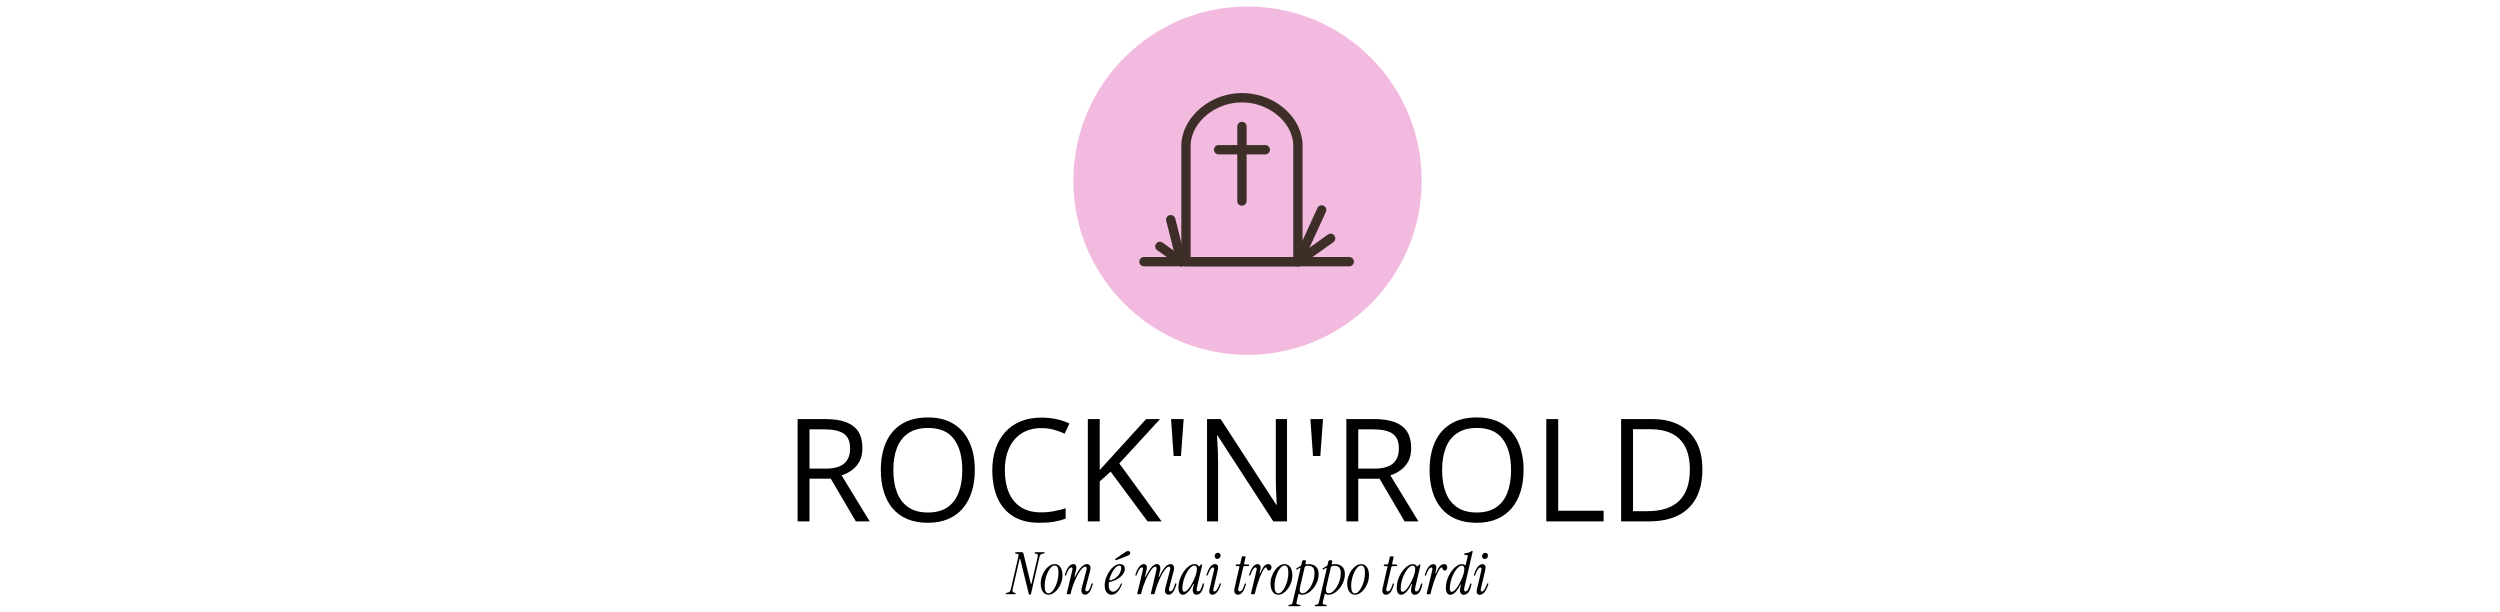 <svg xmlns="http://www.w3.org/2000/svg" version="1.1" xmlns:xlink="http://www.w3.org/1999/xlink" width="1500" height="367" viewBox="0 0 1500 367"><svg xml:space="preserve" width="1500" height="367" data-version="2" data-id="lg_HG2Oc8TA17829W7AgB" viewBox="0 0 554 367" x="0" y="0"><rect width="100%" height="100%" fill="transparent"></rect><path d="M5.56 251.44h16.59q7.56 0 12.49 1.87 4.93 1.87 7.37 5.69 2.44 3.82 2.44 9.74 0 4.87-1.77 8.13-1.76 3.25-4.62 5.27-2.85 2.01-6.09 3.1l16.84 27.59H40.5l-15.03-25.61H12.7v25.61H5.56zm16.17 6.17H12.7v23.56h9.74q7.52 0 11.07-3.07 3.55-3.06 3.55-9.02 0-6.26-3.76-8.86-3.76-2.61-11.57-2.61m90.16 24.44q0 7.1-1.81 12.91-1.81 5.82-5.35 10-3.55 4.18-8.8 6.44-5.25 2.27-12.18 2.27-7.14 0-12.45-2.27-5.31-2.26-8.82-6.46-3.5-4.2-5.25-10.04-1.74-5.84-1.74-12.93 0-9.41 3.11-16.5 3.1-7.1 9.42-11.05 6.32-3.95 15.86-3.95 9.11 0 15.34 3.91 6.24 3.9 9.45 10.98 3.22 7.08 3.22 16.69m-48.88 0q0 7.81 2.22 13.52 2.23 5.71 6.83 8.82 4.59 3.11 11.69 3.11 7.14 0 11.7-3.11 4.55-3.11 6.73-8.82 2.19-5.71 2.19-13.52 0-11.88-4.98-18.58-4.97-6.7-15.51-6.7-7.14 0-11.76 3.07-4.62 3.06-6.87 8.71-2.24 5.65-2.24 13.5m88.77-25.19q-5.08 0-9.14 1.74-4.05 1.74-6.88 5.04-2.84 3.29-4.35 7.96-1.51 4.66-1.51 10.49 0 7.73 2.41 13.42 2.42 5.69 7.23 8.8 4.81 3.11 12.03 3.11 4.11 0 7.75-.7 3.63-.69 7.07-1.74v6.21q-3.36 1.26-7.05 1.87-3.7.61-8.78.61-9.36 0-15.64-3.88-6.28-3.89-9.41-10.98-3.13-7.1-3.13-16.76 0-6.97 1.96-12.74 1.95-5.78 5.71-9.98t9.24-6.48q5.48-2.29 12.57-2.29 4.66 0 8.99.92 4.32.93 7.81 2.65l-2.86 6.04q-2.94-1.34-6.44-2.33-3.51-.98-7.58-.98m46.82 21.2 25.36 34.77h-8.44l-22.13-29.85-6.55 5.87v23.98h-7.14v-61.39h7.14v30.61q2.39-2.73 4.91-5.44 2.52-2.7 5-5.48l17.93-19.69h8.36zm31.03-26.62h7.56l-1.6 22.17h-4.41zm69.58 0v61.39h-8.23l-33.47-51.56h-.33q.12 2.05.29 4.68.17 2.62.28 5.58.1 2.96.1 6.03v35.27h-6.63v-61.39h8.18l33.35 51.4h.29q-.08-1.47-.21-4.18t-.23-5.84q-.11-3.13-.11-5.81v-35.57zm14.03 0h7.56l-1.6 22.17h-4.41zm21.58 0h16.59q7.56 0 12.49 1.87 4.94 1.87 7.37 5.69 2.44 3.82 2.44 9.74 0 4.87-1.77 8.13-1.76 3.25-4.62 5.27-2.85 2.01-6.09 3.1l16.84 27.59h-8.31l-15.03-25.61h-12.77v25.61h-7.14zm16.17 6.17h-9.03v23.56h9.74q7.52 0 11.07-3.07 3.55-3.06 3.55-9.02 0-6.26-3.76-8.86-3.76-2.61-11.57-2.61m90.16 24.44q0 7.1-1.81 12.91-1.81 5.82-5.35 10-3.55 4.18-8.8 6.44-5.25 2.27-12.18 2.27-7.14 0-12.45-2.27-5.31-2.26-8.82-6.46-3.5-4.2-5.25-10.04-1.74-5.84-1.74-12.93 0-9.41 3.11-16.5 3.11-7.1 9.43-11.05 6.31-3.95 15.85-3.95 9.11 0 15.35 3.91 6.23 3.9 9.44 10.98 3.22 7.08 3.22 16.69m-48.88 0q0 7.81 2.22 13.52 2.23 5.71 6.83 8.82 4.59 3.11 11.69 3.11 7.14 0 11.7-3.11 4.55-3.11 6.74-8.82 2.18-5.71 2.18-13.52 0-11.88-4.98-18.58-4.97-6.7-15.51-6.7-7.14 0-11.76 3.07-4.62 3.06-6.87 8.71-2.24 5.65-2.24 13.5m96.91 30.78h-34.39v-61.39h7.14v55.01h27.25zm59.26-31.28q0 10.37-3.78 17.32-3.78 6.95-10.94 10.46-7.16 3.5-17.37 3.5h-16.67v-61.39h18.52q9.37 0 16.13 3.42t10.43 10.12q3.68 6.7 3.68 16.57m-7.52.25q0-8.27-2.75-13.65-2.75-5.37-8.06-8-5.32-2.62-13-2.62h-10.29v49.17h8.69q12.69 0 19.05-6.26 6.36-6.25 6.36-18.64m-396.07 75.02q-.45 0-.59-.56l-5.11-20.86q-.04-.18-.18-.18-.14 0-.21.18l-4.16 18.09q-.25.98-.02 1.49t1.07.65l.42.07q.45.03.38.42-.1.38-.63.38h-5q-.53 0-.42-.38.07-.39.52-.42l.49-.07q.95-.14 1.4-.65.46-.51.7-1.49l4.59-19.88q.17-.73 0-.98-.18-.24-.95-.38l-.77-.14q-.45-.11-.35-.42.07-.39.6-.39h3.39q.88 0 1.05.77l4.41 18.13q.07.25.23.25t.19-.25l3.68-15.89q.28-1.12 0-1.56-.28-.43-.88-.54l-.59-.1q-.46-.11-.35-.42.07-.39.59-.39h5.01q.52 0 .45.39-.14.38-.56.42l-.49.07q-.94.14-1.38.57-.44.44-.72 1.56l-5 21.74q-.18.77-.81.77m11.27 0q-2.17 0-3.43-1.81-1.26-1.8-1.26-4.88 0-2.27.74-4.37.73-2.1 1.94-3.75 1.21-1.64 2.7-2.61 1.48-.96 2.99-.96 2.17 0 3.43 1.79 1.26 1.78 1.26 4.9 0 2.27-.74 4.37-.73 2.1-1.94 3.75-1.21 1.64-2.69 2.6-1.49.97-3 .97m-.07-.84q1.12 0 2.19-1.09 1.07-1.08 1.94-2.87.88-1.78 1.4-3.97.53-2.19.53-4.39 0-4.38-2.28-4.38-1.08 0-2.17 1.07-1.08 1.07-1.94 2.85-.86 1.79-1.38 3.97-.53 2.19-.53 4.4 0 4.41 2.24 4.41m11.03.07 3.32-13.97q.18-.77.06-1.21-.13-.43-.65-.43-.63 0-1.38.92-.76.93-1.7 3.52-.14.46-.49.46-.53 0-.28-.63.77-2.42 1.63-3.78.85-1.37 1.73-1.93.87-.56 1.61-.56 1.15 0 1.64.86t.04 2.82l-.88 3.78q-.03.24.11.28.14.03.24-.18 1.37-2.83 2.63-4.5 1.26-1.66 2.38-2.36 1.12-.7 2.03-.7 1.29 0 1.89 1.05.59 1.05 0 3.22l-2.66 10.15q-.25.98-.04 1.47t.77.49q.7 0 1.39-.93.68-.92 1.41-3.51.11-.39.46-.39.28 0 .33.21.05.21-.02.49-.66 2.38-1.43 3.73-.77 1.35-1.56 1.87-.79.53-1.59.53-1.26 0-1.89-1.05-.63-1.05-.07-3.26l2.69-10.15q.39-1.36.13-1.89-.27-.52-.76-.52-.77 0-1.75.96t-1.99 2.62q-1.02 1.67-2 3.77t-1.76 4.37q-.79 2.28-1.28 4.45-.11.38-.49.38h-1.44q-.49 0-.38-.45m26.84.77q-1.85 0-2.97-1.46-1.12-1.45-1.12-4.11 0-2.31.82-4.58.82-2.28 2.15-4.13 1.33-1.86 2.93-2.98 1.59-1.12 3.09-1.12 1.65 0 2.37.79.71.79.71 2.12 0 1.57-1.1 3.13-1.1 1.56-3.08 2.78-1.98 1.23-4.64 1.82-.77.18-.8.88-.04.24-.04.5v.51q0 2 .69 3.01.68 1.02 1.87 1.02 1.33 0 2.57-1.23 1.24-1.22 2.08-3.46.11-.32.42-.32.21 0 .27.18.05.17-.02.42-1.12 3.08-2.71 4.65-1.6 1.58-3.49 1.58m-1.29-9.07q-.07.25.09.4.15.16.4.09 2.17-.59 3.64-1.8 1.47-1.21 2.22-2.71.75-1.51.75-2.94 0-1.47-1.15-1.47-1.02 0-2.21 1.19t-2.2 3.11q-1.02 1.93-1.54 4.13m10.74-14.24-6.4 2.52q-.63.24-.81-.21-.14-.35.46-.77l5.49-3.75q.98-.7 1.68-.7t1.04.35q.33.35.33.84 0 .53-.37.91-.37.39-1.42.81m24.85 23.31q-1.26 0-1.89-1.05-.63-1.05-.07-3.26l2.7-10.15q.38-1.36.12-1.89-.26-.52-.75-.52-.7 0-1.61.96-.91.96-1.91 2.61-1 1.64-1.94 3.74-.95 2.1-1.75 4.38-.81 2.27-1.33 4.48-.11.38-.49.38h-1.37q-.49 0-.38-.45l3.22-13.69q.31-1.36.09-1.89-.23-.52-.72-.52-.67 0-1.58.96t-1.89 2.61q-.98 1.64-1.92 3.74-.95 2.1-1.75 4.38-.81 2.27-1.3 4.48-.1.38-.49.38h-1.43q-.49 0-.39-.45l3.33-13.97q.17-.77.05-1.21-.12-.43-.65-.43-.63 0-1.38.92-.75.93-1.7 3.52-.14.46-.49.46-.52 0-.28-.63.77-2.42 1.63-3.78.86-1.37 1.73-1.93.88-.56 1.61-.56 1.16 0 1.65.86t.03 2.82l-.87 3.78q-.04.24.1.28.14.03.25-.18 2.03-4.2 3.67-5.88 1.65-1.68 3.01-1.68 1.3 0 1.84 1.05t.05 3.22l-.73 3.19q-.04.24.1.28.14.03.25-.18 1.33-2.83 2.5-4.5 1.17-1.66 2.22-2.36 1.05-.7 1.96-.7 1.3 0 1.89 1.05.6 1.05 0 3.22l-2.66 10.15q-.24.98-.03 1.47t.77.49q.7 0 1.38-.93.68-.92 1.42-3.51.1-.39.45-.39.28 0 .34.21.05.21-.02.49-.67 2.38-1.44 3.73-.77 1.35-1.55 1.87-.79.53-1.6.53m8.51 0q-1.26 0-1.96-1.09-.7-1.08-.7-3.18 0-2 .56-4.01t1.54-3.83q.98-1.82 2.22-3.22 1.24-1.4 2.63-2.23 1.38-.82 2.74-.82.67 0 1.26.26.6.27.98.83.21.31.42.31t.42-.31q.39-.56.63-.72.25-.16.46-.16.45 0 .35.49l-3.12 13.41q-.52 2.27.7 2.27.81 0 1.46-1.08.64-1.09 1.31-3.36.1-.39.45-.39.25 0 .32.21t0 .49q-.67 3.29-1.79 4.71t-2.69 1.42q-1.37 0-1.94-1.16-.58-1.15-.13-3.15l.46-1.92q.07-.25-.09-.28-.16-.04-.26.17-1.93 3.54-3.41 4.94-1.49 1.4-2.82 1.4m.87-1.79q.84 0 1.86-1.01 1.01-1.02 2.01-2.63 1-1.61 1.84-3.46.84-1.86 1.35-3.57.5-1.72.5-2.91 0-2.13-1.5-2.13-.91 0-1.93.82-1.01.82-1.94 2.22-.93 1.4-1.68 3.17-.75 1.77-1.21 3.67-.45 1.91-.45 3.73 0 1.23.3 1.66.29.44.85.44m19.74-19.7q-.66 0-1.1-.48-.44-.47-.44-1.13 0-.95.58-1.51t1.31-.56q.7 0 1.18.44.47.44.47 1.14 0 .98-.6 1.54-.59.56-1.4.56m-2.87 21.52q-1.15 0-1.64-.86-.49-.85-.04-2.81l2.59-11.1q.18-.77.06-1.21-.13-.43-.65-.43-.63 0-1.38.92-.76.93-1.7 3.52-.14.46-.49.46-.53 0-.28-.63.77-2.42 1.63-3.78.85-1.37 1.73-1.93.87-.56 1.61-.56 1.22 0 1.71.86t.04 2.82l-2.59 11.09q-.18.77-.05 1.21.12.44.64.44.63 0 1.39-.93.75-.93 1.69-3.52.14-.45.49-.45.53 0 .28.63-.73 2.38-1.62 3.76-.9 1.38-1.77 1.94-.88.56-1.65.56m15.33-.03q-1.19 0-1.85-.95-.67-.94-.21-3.04l2.9-12.67q.11-.53-.42-.53h-1.33q-.49 0-.49-.45 0-.25.18-.39.17-.14.42-.14h1.26q.8 0 .94-.73l.84-3.75q.11-.38.49-.38h1.44q.49 0 .38.45l-.87 3.89q-.11.52.42.52h1.99q.6 0 .6.46 0 .52-.74.52h-1.89q-.77 0-.94.74l-2.94 12.81q-.18.77.05 1.2.23.44.79.44.8 0 1.49-.91.68-.91 1.45-3.46.14-.46.45-.46.25 0 .32.21t-.11.77q-.66 2.38-1.45 3.64-.79 1.26-1.59 1.73-.81.48-1.58.48m9.63-.32h-1.44q-.49 0-.38-.45l3.32-13.97q.18-.77.06-1.21-.13-.43-.65-.43-.63 0-1.38.92-.76.93-1.7 3.52-.14.46-.49.46-.53 0-.28-.63.77-2.42 1.63-3.78.85-1.37 1.73-1.93.87-.56 1.61-.56 1.15 0 1.64.86t.04 2.82l-.39 1.64q-.03.25.11.28.14.04.24-.17 1.33-3.05 2.42-4.24 1.08-1.19 2.48-1.19.95 0 1.42.51t.47 1.38q0 .88-.42 1.4-.42.53-1.08.53-.56 0-.81-.28-.24-.28-.36-.65-.13-.37-.27-.65t-.45-.28q-.53 0-1.37 1.33-.84 1.33-1.8 3.59-.96 2.26-1.85 5.06-.9 2.8-1.56 5.74-.11.38-.49.38m14.59.32q-2.17 0-3.43-1.81-1.26-1.8-1.26-4.88 0-2.27.74-4.37.73-2.1 1.94-3.75 1.21-1.64 2.7-2.61 1.48-.96 2.99-.96 2.17 0 3.43 1.79 1.26 1.78 1.26 4.9 0 2.27-.74 4.37-.73 2.1-1.94 3.75-1.21 1.64-2.69 2.6-1.49.97-3 .97m-.07-.84q1.12 0 2.19-1.09 1.07-1.08 1.94-2.87.88-1.78 1.4-3.97.53-2.19.53-4.39 0-4.38-2.28-4.38-1.08 0-2.17 1.07-1.08 1.07-1.94 2.85-.86 1.79-1.38 3.97-.53 2.19-.53 4.4 0 4.41 2.24 4.41m12.81 7.7h-6.3q-.45 0-.45-.39 0-.35.56-.42l.49-.07q.7-.1 1.03-.4.33-.3.51-1.07l4.65-20.09q.07-.28-.08-.44-.16-.15-.44.02-.35.18-.67.37-.31.19-.63.4-.31.21-.52.12-.21-.08-.21-.33 0-.24.35-.49.98-.66 2.03-1.15.59-.28.73-.91l.46-2q.17-.73.91-.73h.63q.42 0 .63.24.21.25.1.7l-.24 1.02q-.11.59.45.49.81-.11 1.54-.11 2.59 0 4.24 1.47 1.64 1.47 1.64 4.52 0 2.38-.87 4.6-.88 2.22-2.31 3.97-1.44 1.75-3.15 2.78-1.72 1.04-3.43 1.04-.95 0-1.79-.39-.52-.24-.63.28l-1.05 4.62q-.17.77.02 1.02.19.24.86.35l.91.14q.63.1.63.42 0 .42-.6.42m2.98-23.1-2.77 11.9q-.63 3.46 1.51 3.46 1.22 0 2.48-1.03t2.35-2.77q1.08-1.73 1.75-3.9.66-2.17.66-4.44 0-2.35-1.01-3.38-1.02-1.03-2.98-1.03-1.75 0-1.99 1.19m12.77 23.1h-6.3q-.45 0-.45-.39 0-.35.56-.42l.49-.07q.7-.1 1.03-.4.33-.3.51-1.07l4.65-20.09q.07-.28-.08-.44-.16-.15-.44.02-.35.18-.67.37-.31.19-.63.4-.31.21-.52.12-.21-.08-.21-.33 0-.24.35-.49.98-.66 2.03-1.15.59-.28.73-.91l.46-2q.17-.73.91-.73h.63q.42 0 .63.24.21.25.1.7l-.24 1.02q-.11.59.45.49.81-.11 1.54-.11 2.59 0 4.24 1.47 1.64 1.47 1.64 4.52 0 2.38-.87 4.6-.88 2.22-2.31 3.97-1.44 1.75-3.15 2.78-1.72 1.04-3.43 1.04-.95 0-1.79-.39-.52-.24-.63.28l-1.05 4.62q-.17.77.02 1.02.19.24.86.35l.91.14q.63.1.63.42 0 .42-.6.42m2.98-23.1-2.77 11.9q-.63 3.46 1.51 3.46 1.22 0 2.48-1.03t2.35-2.77q1.08-1.73 1.75-3.9.66-2.17.66-4.44 0-2.35-1.01-3.38-1.02-1.03-2.98-1.03-1.75 0-1.99 1.19m14.52 16.24q-2.17 0-3.43-1.81-1.26-1.8-1.26-4.88 0-2.27.74-4.37.73-2.1 1.94-3.75 1.21-1.64 2.7-2.61 1.48-.96 2.99-.96 2.17 0 3.43 1.79 1.26 1.78 1.26 4.9 0 2.27-.74 4.37-.73 2.1-1.94 3.75-1.21 1.64-2.69 2.6-1.49.97-3 .97m-.07-.84q1.12 0 2.19-1.09 1.07-1.08 1.94-2.87.88-1.78 1.4-3.97.53-2.19.53-4.39 0-4.38-2.28-4.38-1.08 0-2.17 1.07-1.08 1.07-1.94 2.85-.86 1.79-1.38 3.97-.53 2.19-.53 4.4 0 4.41 2.24 4.41m18.69.84q-1.19 0-1.85-.95-.67-.94-.21-3.04l2.9-12.67q.11-.53-.42-.53h-1.33q-.49 0-.49-.45 0-.25.18-.39.17-.14.42-.14h1.26q.8 0 .94-.73l.84-3.75q.11-.38.49-.38h1.44q.49 0 .38.45l-.87 3.89q-.11.52.42.52h1.99q.6 0 .6.46 0 .52-.74.52h-1.89q-.77 0-.94.74l-2.94 12.81q-.18.77.05 1.2.23.44.79.44.8 0 1.49-.91.68-.91 1.45-3.46.14-.46.45-.46.25 0 .32.21t-.11.77q-.66 2.38-1.45 3.64-.79 1.26-1.59 1.73-.81.48-1.58.48m9.07 0q-1.26 0-1.96-1.09-.7-1.08-.7-3.18 0-2 .56-4.01t1.54-3.83q.98-1.82 2.22-3.22 1.24-1.4 2.63-2.23 1.38-.82 2.74-.82.67 0 1.26.26.6.27.98.83.21.31.42.31t.42-.31q.39-.56.63-.72.25-.16.46-.16.45 0 .35.49l-3.12 13.41q-.52 2.27.7 2.27.81 0 1.46-1.08.64-1.09 1.31-3.36.1-.39.45-.39.25 0 .32.21t0 .49q-.67 3.29-1.79 4.71t-2.69 1.42q-1.37 0-1.94-1.16-.58-1.15-.13-3.15l.46-1.92q.07-.25-.09-.28-.16-.04-.26.17-1.93 3.54-3.41 4.94-1.49 1.4-2.82 1.4m.87-1.79q.84 0 1.86-1.01 1.01-1.02 2.01-2.63 1-1.61 1.84-3.46.84-1.86 1.35-3.57.5-1.72.5-2.91 0-2.13-1.5-2.13-.91 0-1.93.82-1.01.82-1.94 2.22-.93 1.4-1.68 3.17-.75 1.77-1.21 3.67-.45 1.91-.45 3.73 0 1.23.3 1.66.29.44.85.44m16.28 1.47h-1.44q-.49 0-.38-.45l3.32-13.97q.18-.77.06-1.21-.13-.43-.65-.43-.63 0-1.38.92-.76.93-1.7 3.52-.14.46-.49.46-.53 0-.28-.63.77-2.42 1.63-3.78.85-1.37 1.73-1.93.87-.56 1.61-.56 1.15 0 1.64.86t.04 2.82l-.39 1.64q-.03.25.11.28.14.04.24-.17 1.33-3.05 2.42-4.24 1.08-1.19 2.48-1.19.95 0 1.42.51t.47 1.38q0 .88-.42 1.4-.42.53-1.08.53-.56 0-.81-.28-.24-.28-.36-.65-.13-.37-.27-.65t-.45-.28q-.53 0-1.37 1.33-.84 1.33-1.8 3.59-.96 2.26-1.85 5.06-.9 2.8-1.56 5.74-.11.38-.49.38m12.35.32q-1.29 0-1.99-1.09-.7-1.08-.7-3.18 0-2 .56-4.01t1.54-3.83q.98-1.82 2.22-3.22 1.24-1.4 2.63-2.23 1.38-.82 2.74-.82.95 0 1.65.49.49.32.59-.21l1.12-4.62q.18-.63.02-.87-.16-.25-.65-.28l-1.05-.11q-.52-.03-.45-.45.07-.32.49-.39 1.26-.21 2.24-.51.98-.29 1.57-.78.28-.21.53-.21.42 0 .31.52l-4.97 21.53q-.52 2.27.7 2.27.81 0 1.46-1.08.64-1.09 1.31-3.36.1-.39.45-.39.25 0 .32.21t0 .49q-.67 3.29-1.84 4.71t-2.75 1.42q-1.36 0-1.94-1.16-.58-1.15-.12-3.15l.38-1.61q.07-.24-.08-.28-.16-.03-.27.18-1.68 3.29-3.18 4.65-1.51 1.37-2.84 1.37m.84-1.79q.84 0 1.86-1.01 1.01-1.02 2.01-2.63 1-1.61 1.84-3.46.84-1.86 1.35-3.57.5-1.72.5-2.91 0-2.13-1.5-2.13-.91 0-1.93.82-1.01.82-1.94 2.22-.93 1.4-1.68 3.17-.75 1.77-1.21 3.67-.45 1.91-.45 3.73 0 1.23.33 1.66.33.44.82.44m19.74-19.7q-.66 0-1.1-.48-.44-.47-.44-1.13 0-.95.58-1.51t1.31-.56q.7 0 1.18.44.47.44.47 1.14 0 .98-.6 1.54-.59.56-1.4.56m-2.87 21.52q-1.15 0-1.64-.86-.49-.85-.04-2.81l2.59-11.1q.18-.77.06-1.21-.13-.43-.65-.43-.63 0-1.38.92-.76.93-1.7 3.52-.14.46-.49.46-.53 0-.28-.63.77-2.42 1.63-3.78.85-1.37 1.73-1.93.87-.56 1.61-.56 1.22 0 1.71.86t.04 2.82l-2.59 11.09q-.18.77-.05 1.21.12.44.64.44.63 0 1.39-.93.75-.93 1.69-3.52.14-.45.49-.45.53 0 .28.63-.73 2.38-1.62 3.76-.9 1.38-1.77 1.94-.88.56-1.65.56"></path><circle r="95.431" fill="#f3bae0" transform="translate(275.534 108.403)scale(1.095)"></circle><path fill="#3d2f28" d="M305.757 159.804h-67.171a2.799 2.799 0 0 1-2.799-2.799v-69.27c0-16.989 17.003-31.879 36.384-31.879 19.732 0 36.385 14.554 36.385 31.767v69.396a2.799 2.799 0 0 1-2.799 2.799m-64.372-5.598h61.573V87.623c0-13.938-14.386-26.169-30.787-26.169s-30.786 12.273-30.786 26.28z"></path><path fill="#3d2f28" d="M336.544 159.804H213.397a2.799 2.799 0 1 1 0-5.598h123.147a2.799 2.799 0 1 1 0 5.598M272.17 123.42a2.799 2.799 0 0 1-2.798-2.8V75.84a2.799 2.799 0 0 1 5.597 0v44.78a2.799 2.799 0 0 1-2.799 2.8"></path><path fill="#3d2f28" d="M286.165 92.633h-27.988a2.799 2.799 0 0 1 0-5.598h27.988a2.799 2.799 0 0 1 0 5.598m19.592 67.17q-.588 0-1.175-.251a2.799 2.799 0 0 1-1.372-3.708l14.176-30.871a2.799 2.799 0 1 1 5.08 2.323l-14.162 30.885a2.799 2.799 0 0 1-2.547 1.623"></path><path fill="#3d2f28" d="M305.757 159.804a2.799 2.799 0 0 1-1.623-5.066l19.591-13.994a2.8 2.8 0 1 1 3.247 4.562L307.38 159.3a2.799 2.799 0 0 1-1.623.504m-69.97 0a2.799 2.799 0 0 1-2.715-2.1l-6.34-25.188a2.8 2.8 0 0 1 5.43-1.372l6.34 25.19a2.799 2.799 0 0 1-2.715 3.47"></path><path fill="#3d2f28" d="M235.787 159.804a2.799 2.799 0 0 1-1.623-.518l-12.693-9.054a2.799 2.799 0 1 1 3.26-4.534l12.68 9.04a2.799 2.799 0 0 1-1.624 5.066"></path></svg></svg>